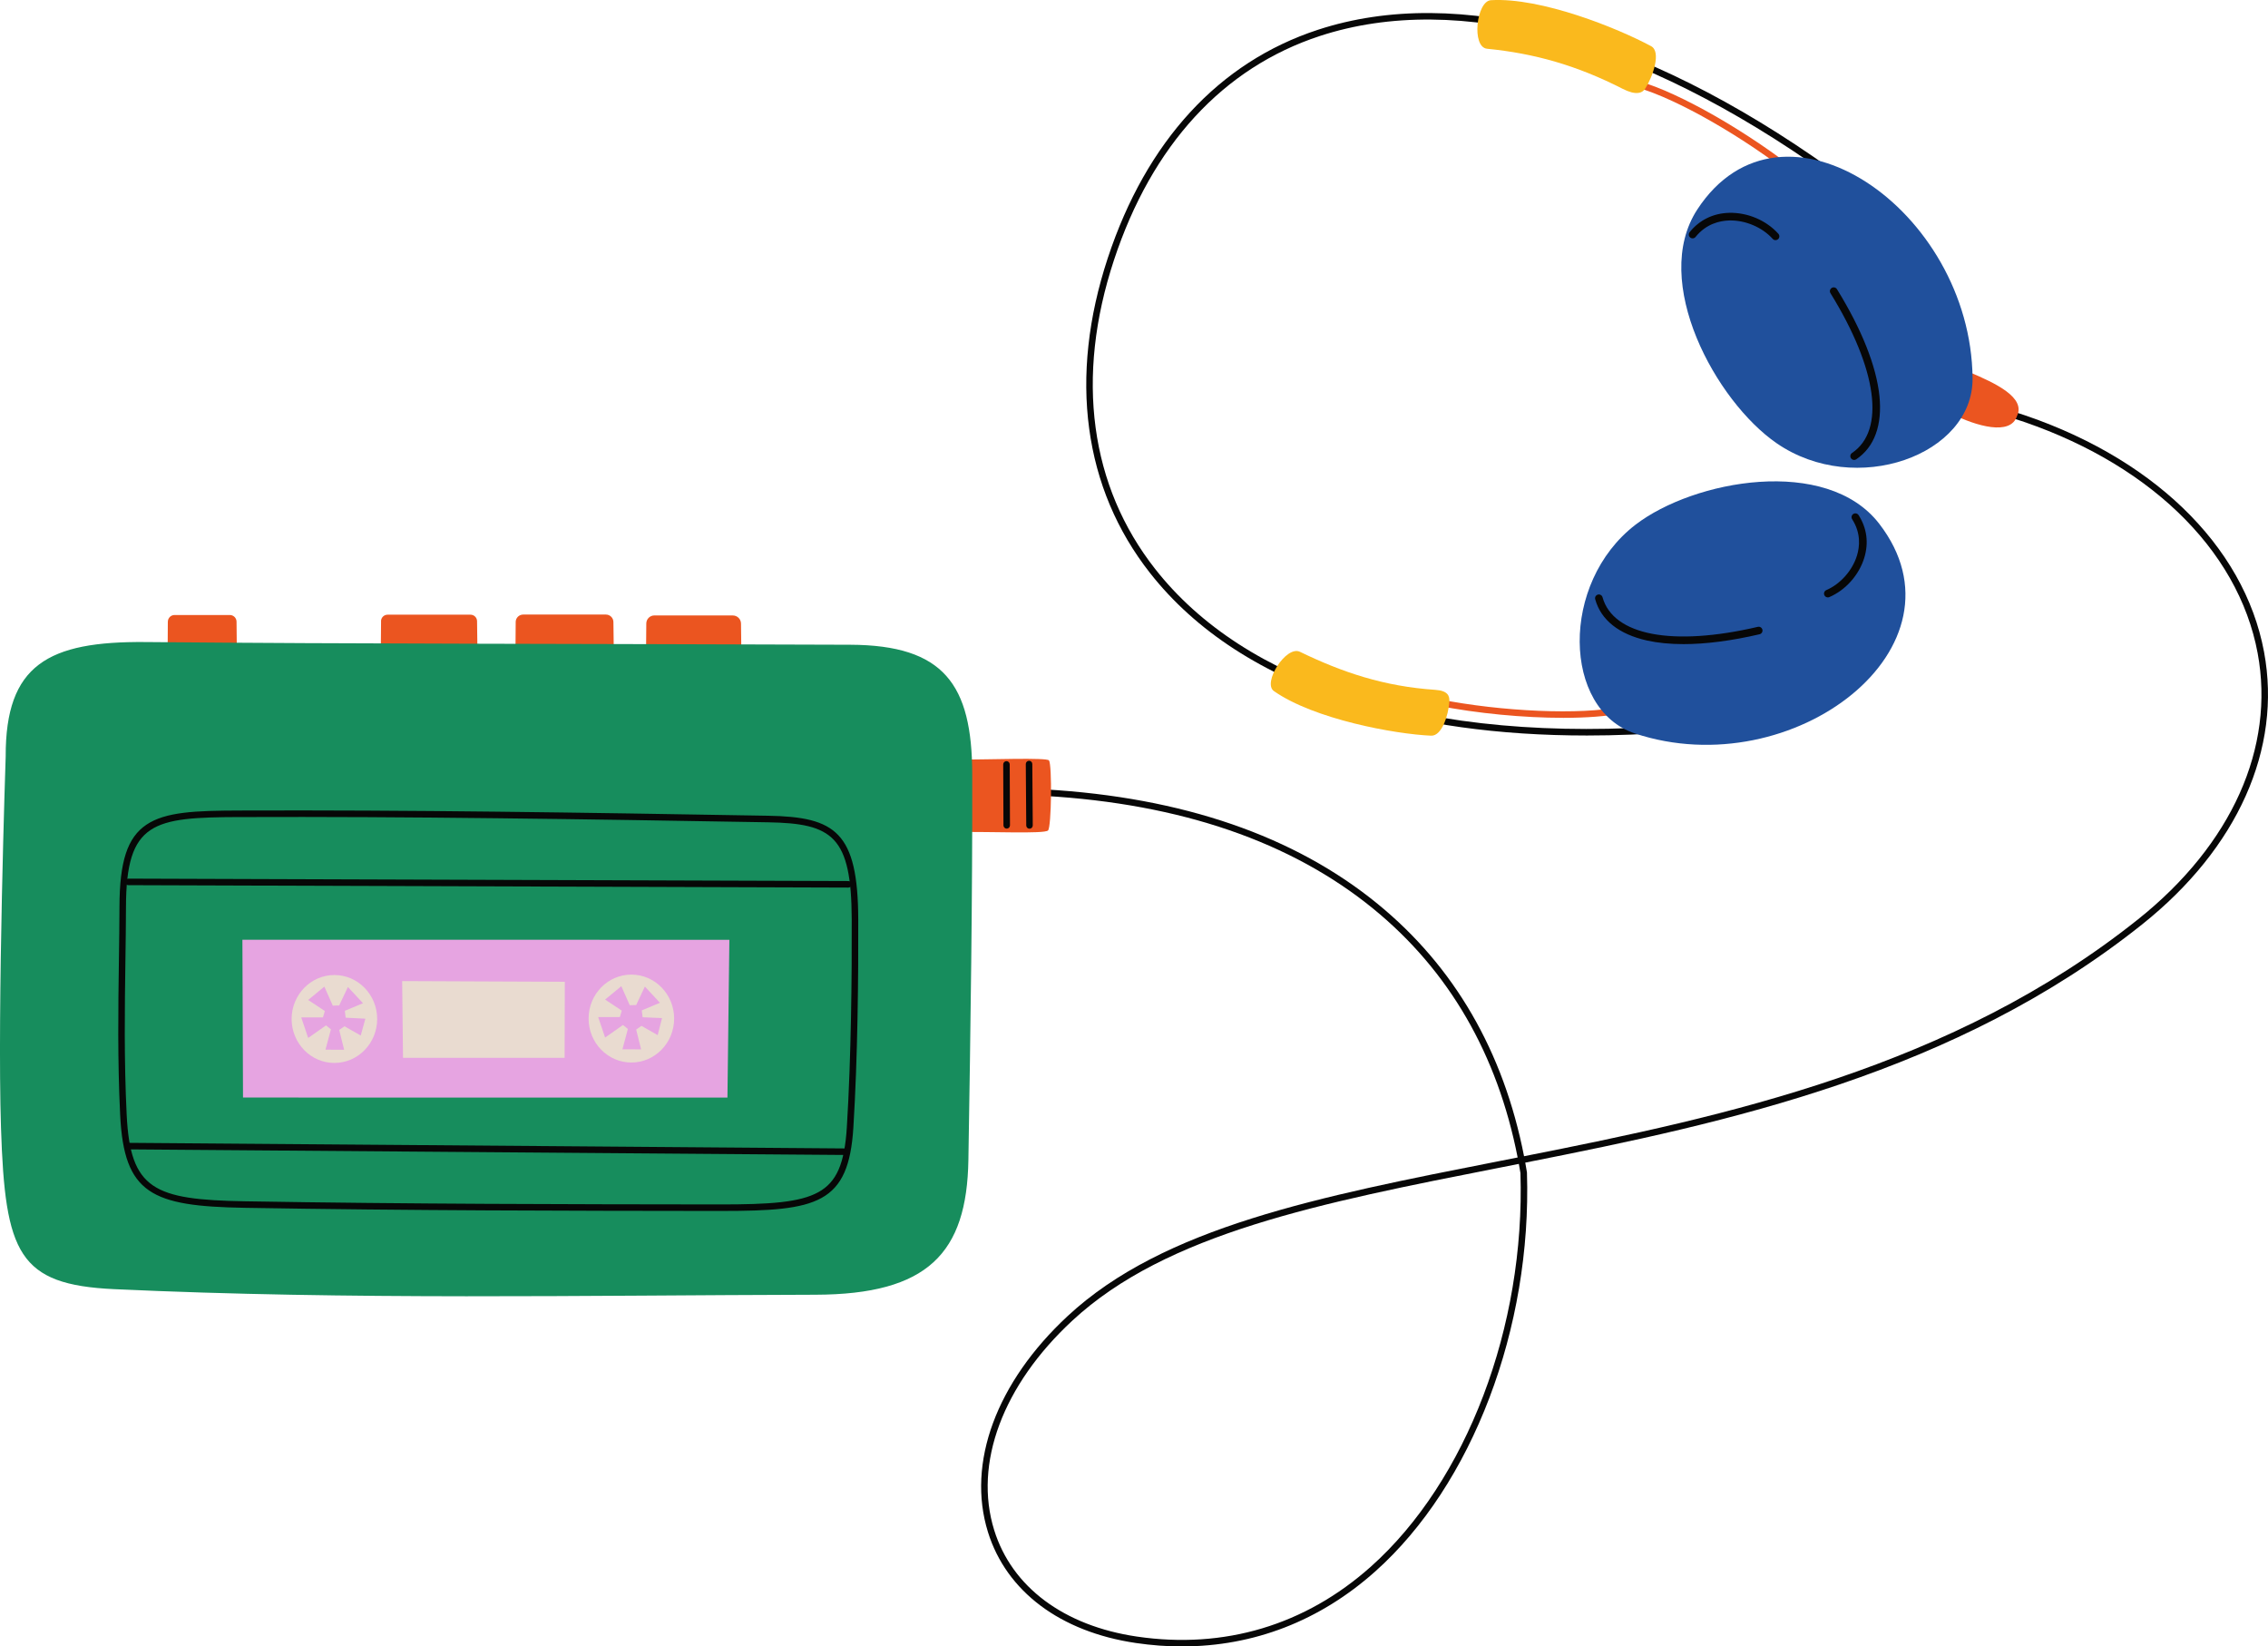 <svg xmlns="http://www.w3.org/2000/svg" width="1080" height="783.86" viewBox="0 0 1080 783.86"><g id="a"/><g id="b"><g id="c"><g id="d"><path d="M79.93 295.98c.01-1.76 1.44-3.18 3.2-3.18h26.31c1.76.0 3.19 1.42 3.2 3.17l.11 11.34-32.9.15.07-11.48z" fill="#eb5520" fill-rule="evenodd"/><path d="M181.44 295.74c.01-1.71 1.41-3.09 3.12-3.09h39.49c1.71.0 3.1 1.37 3.12 3.08l.16 12.44-45.98.16.11-12.59z" fill="#eb5520" fill-rule="evenodd"/><path d="M245.56 296.13c.02-1.96 1.61-3.54 3.57-3.54h39.4c1.95.0 3.54 1.57 3.57 3.53l.16 12.36-46.79.16.1-12.51z" fill="#eb5520" fill-rule="evenodd"/><path d="M311.61 293.02h37.35c2.14.0 3.87 1.72 3.9 3.85l.14 11.75-45.34.16.1-11.96c.02-2.11 1.73-3.81 3.84-3.81z" fill="#eb5520" fill-rule="evenodd"/><path d="M562.91 783.86c-7.21.0-14.53-.54-21.95-1.63-36.02-5.29-61.72-24.55-70.51-52.84-10.21-32.86 4-71.31 38-102.87 45.58-42.31 119.44-56.82 204.97-73.63 3.07-.6 6.17-1.21 9.27-1.82-9.65-49.21-32.73-89-68.66-118.35-39.12-31.96-91.8-50.05-156.58-53.79-.86-.05-1.51-.78-1.46-1.64.05-.86.78-1.5 1.64-1.46 65.45 3.78 118.73 22.11 158.37 54.49 36.51 29.82 59.95 70.22 69.74 120.15 96.62-19.08 204.19-42.39 292.46-112.85 44.51-35.52 65.23-81.68 56.87-126.65-9.29-49.94-53.07-91.82-117.11-112.04-.82-.26-1.27-1.13-1.02-1.95.26-.82 1.14-1.27 1.95-1.01 65.15 20.57 109.72 63.35 119.23 114.43 8.58 46.13-12.55 93.39-57.99 129.65-88.86 70.92-196.85 94.32-293.82 113.47.28 1.51.54 3.03.79 4.55.01.07.02.14.02.2 2.36 74.09-26 148.63-72.25 189.89-26.41 23.56-57.87 35.69-91.98 35.69zm160.36-229.74c-3.1.61-6.17 1.21-9.25 1.82-85.06 16.72-158.52 31.15-203.45 72.86-33.1 30.72-46.99 67.98-37.15 99.67 8.42 27.11 33.2 45.58 67.99 50.69 41.6 6.11 80.13-5.41 111.4-33.31 45.57-40.65 73.52-114.19 71.21-187.37-.24-1.46-.5-2.91-.76-4.36z" fill="#070707"/><path d="M456.84 396.16l.39-34.5c14.1-.04 41.27-1.05 42.29.37 1.5 2.1 1.19 31.84-.47 33.36-1.87 1.71-28.21.43-42.21.77h0z" fill="#eb5520" fill-rule="evenodd"/><path d="M.48 537.06c1.94 59.71 8.3 74.59 53.92 76.7 112.94 5.22 222.71 2.92 333.86 2.65 53.61-.13 72.15-19.8 72.88-64.15 1.04-62.84 1.96-126.7 1.83-183.74-.1-42.63-13.44-61.38-58.08-61.56-134.84-.52-234.45-.36-335.56-1.29-46.42-.43-66.75 10.82-66.62 54.49.0.0-4.08 120.09-2.23 176.9z" fill="#178d5d" fill-rule="evenodd"/><path d="M115.43 447.4 115.72 522.53 346.4 522.56 347.32 447.43 115.43 447.4v0z" fill="#e6a4e1" fill-rule="evenodd"/><path d="M191.51 467.09 191.91 503.64 268.86 503.62 268.96 467.42 191.51 467.09v0z" fill="#e9dbd0" fill-rule="evenodd"/><path d="M159.24 464.2c11.24.0 20.37 9.38 20.37 20.93s-9.13 20.93-20.37 20.93-20.37-9.38-20.37-20.93 9.13-20.93 20.37-20.93h0zm-12.5 11.88 7.72-6.36 4.01 9.05 3.05-.08 4.15-8.8 7.18 7.73-8.65 3.62.4 3.27 9.39.48-2.21 8.01-7.72-4.4-2.53 1.75 2.35 9.43-8.89-.04 2.6-9.68-2.33-1.88-8.51 5.98-3.3-9.77h10.34l.9-3.06-7.93-5.25h0z" fill="#e9dbd0" fill-rule="evenodd"/><path d="M300.65 464c11.24.0 20.37 9.38 20.37 20.93s-9.13 20.93-20.37 20.93-20.37-9.38-20.37-20.93S289.4 464 300.65 464h0zm-12.5 11.88 7.72-6.36 4.01 9.05 3.06-.08 4.14-8.8 7.18 7.73-8.65 3.62.4 3.27 9.23.39-2.05 8.11-7.72-4.4-2.53 1.75 2.35 9.43-8.89-.04 2.59-9.68-2.33-1.88-8.51 5.98-3.31-9.77h10.34l.9-3.06-7.94-5.25h0z" fill="#e9dbd0" fill-rule="evenodd"/><path d="M404.01 422.57h0l-342.95-1.15c-.86.0-1.55-.7-1.55-1.56.0-.86.7-1.55 1.55-1.55h0l342.95 1.15c.86.0 1.55.7 1.55 1.56.0.86-.7 1.55-1.55 1.55z" fill="#070707"/><path d="M402.12 549.87h-.01l-340.31-2.66c-.86.0-1.55-.71-1.54-1.57.0-.85.7-1.54 1.55-1.54h.01l340.31 2.66c.86.0 1.55.71 1.54 1.57.0.85-.7 1.54-1.55 1.54z" fill="#070707"/><path d="M479.39 394.5c-.86.0-1.55-.69-1.55-1.55l-.12-29.02c0-.86.69-1.56 1.55-1.56h0c.86.0 1.55.69 1.55 1.55l.12 29.02c0 .86-.69 1.56-1.55 1.56h0z" fill="#070707"/><path d="M490.24 394.55c-.85.0-1.55-.69-1.55-1.54l-.22-29.25c0-.86.68-1.56 1.54-1.57h.01c.85.0 1.55.69 1.55 1.54l.22 29.25c0 .86-.68 1.56-1.54 1.57h-.01z" fill="#070707"/><path d="M343.81 576.53c-.38.0-.76.0-1.15.0-72.47-.08-147.41-.16-226.18-1.5-44.27-.75-57.42-6.64-59.26-44.14-1.28-26.16-.92-51.35-.6-73.58.13-8.93.25-17.36.27-25.5.05-21.72 3.77-33.07 12.84-39.18 9.15-6.16 23.41-6.67 44.12-6.75h0c81.24-.3 162.17.95 251.97 2.49 32.03.55 42.72 7.75 42.87 49.3.09 26.63-.23 65.45-2.32 99.11-2.26 36.42-17.18 39.74-62.55 39.74zM113.86 388.99c-40.86.15-53.79 2.14-53.87 42.83-.02 8.16-.14 16.6-.27 25.54-.32 22.18-.68 47.32.6 73.38 1.74 35.52 12.88 40.44 56.21 41.18 78.75 1.34 153.68 1.42 226.14 1.5 23.64.02 38.13-.9 47.08-5.87 8.64-4.8 12.43-13.48 13.51-30.96 2.08-33.58 2.41-72.32 2.32-98.9-.14-39.55-9.09-45.68-39.81-46.2-89.78-1.54-170.71-2.79-251.9-2.49h0zm0-1.55h0z" fill="#070707"/><path d="M929.58 197.11c11.44 5.71 27.82 10.51 30.88.99 4.28-8.75-9.87-15.57-23.11-21.1l-7.77 20.12h0z" fill="#eb5520" fill-rule="evenodd"/><path d="M755.62 350.17c-42.06.0-79.87-5.27-112.83-15.75-41.42-13.17-73.45-33.93-95.23-61.71-15.74-20.07-25.46-43.16-28.9-68.62-3.46-25.59-.48-52.92 8.85-81.22 18.37-55.69 52.96-93.27 100.03-108.68 66.91-21.91 153.69 1.63 244.35 66.28.7.5.86 1.47.36 2.17-.5.7-1.47.86-2.17.36C780.26 18.94 694.47-4.45 628.51 17.14c-46.09 15.09-80 51.98-98.05 106.69-9.19 27.85-12.12 54.71-8.73 79.83 3.37 24.9 12.88 47.49 28.27 67.12 21.38 27.28 52.91 47.69 93.72 60.67 43.43 13.81 95.43 18.49 154.57 13.9.87-.06 1.6.57 1.67 1.43.07.86-.57 1.6-1.43 1.67-14.75 1.14-29.07 1.72-42.92 1.72z" fill="#070707"/><path d="M744.32 341.75c-18.61.0-40.72-2.04-60.04-5.86-.84-.17-1.39-.98-1.22-1.83.17-.84.98-1.39 1.83-1.22 30.5 6.03 67.92 7.6 87.03 3.64.83-.18 1.66.36 1.84 1.21.17.84-.37 1.66-1.21 1.84-7.27 1.51-17.13 2.23-28.22 2.23z" fill="#eb5520"/><path d="M856.3 85.43c-.34.0-.68-.11-.97-.34-24.27-19.42-56.75-38.06-75.54-43.37-.83-.23-1.31-1.09-1.07-1.92.23-.83 1.09-1.31 1.92-1.07 19.14 5.41 52.09 24.29 76.64 43.93.67.54.78 1.51.24 2.18-.31.38-.76.58-1.21.58z" fill="#eb5520"/><path d="M894.84 249.32c-25.05-32.42-88.27-20.84-116.04.5-36.09 27.73-34.66 87.96-.27 99.37 75.41 25.02 161.51-41.36 116.31-99.87h0z" fill="#20509c" fill-rule="evenodd"/><path d="M808.23 99.75c-22.35 34.23 8.84 91.31 37.79 111.27 37.63 25.94 93.65 5.65 93.3-30.96-.79-80.27-90.74-142.1-131.09-80.31h0z" fill="#20509c" fill-rule="evenodd"/><path d="M801.63 306.66c-6.38.0-12.17-.57-17.29-1.7-13.44-2.99-21.99-9.78-24.72-19.65-.27-.97.3-1.96 1.26-2.23.96-.27 1.96.3 2.23 1.26 5.04 18.16 33.37 23.57 73.95 14.09.97-.23 1.95.38 2.18 1.35.23.98-.38 1.95-1.35 2.18-13.37 3.12-25.62 4.7-36.26 4.7zm68.77-22.24c-.7.0-1.37-.41-1.67-1.1-.39-.92.03-1.99.95-2.38 6.68-2.87 12.41-9.32 14.59-16.43 1.3-4.24 1.96-10.68-2.29-17.31-.54-.84-.3-1.96.55-2.51.85-.54 1.97-.29 2.51.55 3.96 6.17 4.89 13.2 2.71 20.33-2.51 8.21-8.89 15.37-16.63 18.7-.23.1-.48.15-.71.15zm12.53-65.44c-.58.0-1.16-.28-1.51-.8-.56-.83-.34-1.96.49-2.52 15.99-10.77 12.06-39.92-10.26-76.08-.53-.85-.26-1.97.59-2.5.85-.53 1.97-.26 2.5.59 11.76 19.05 18.75 36.6 20.22 50.76 1.45 13.94-2.36 24.4-11.02 30.23-.31.21-.66.31-1.01.31zm-37.43-104.64c-.5.0-.99-.2-1.35-.6-4.95-5.53-13.06-8.97-20.65-8.78-4.55.12-11.03 1.57-16.09 7.85-.63.78-1.77.9-2.55.27-.78-.63-.9-1.77-.27-2.55 4.7-5.82 11.2-9 18.82-9.2 8.8-.23 17.73 3.6 23.44 9.98.67.75.61 1.89-.14 2.56-.35.31-.78.46-1.21.46z" fill="#070707"/><path d="M606.63 329.02c19.11 13.4 57.58 20.49 74.86 21.23 5.13.22 8.25-9.83 8.67-16.12.19-2.75-.6-5.29-6.69-5.7-24.45-1.65-44.26-8.33-64.44-18.11-6.61-3.2-17.94 14.82-12.41 18.7h0z" fill="#fab91d" fill-rule="evenodd"/><path d="M709.97.09c23.95-1.41 60.34 13.32 76.27 21.89 4.92 2.64.9 14.36-2.77 20.16-1.4 2.21-4.41 3.39-10.74.16-22-11.23-42.08-16.86-64.59-19.09-7.57-.75-5.09-22.71 1.84-23.12h0z" fill="#fab91d" fill-rule="evenodd"/></g></g></g></svg>